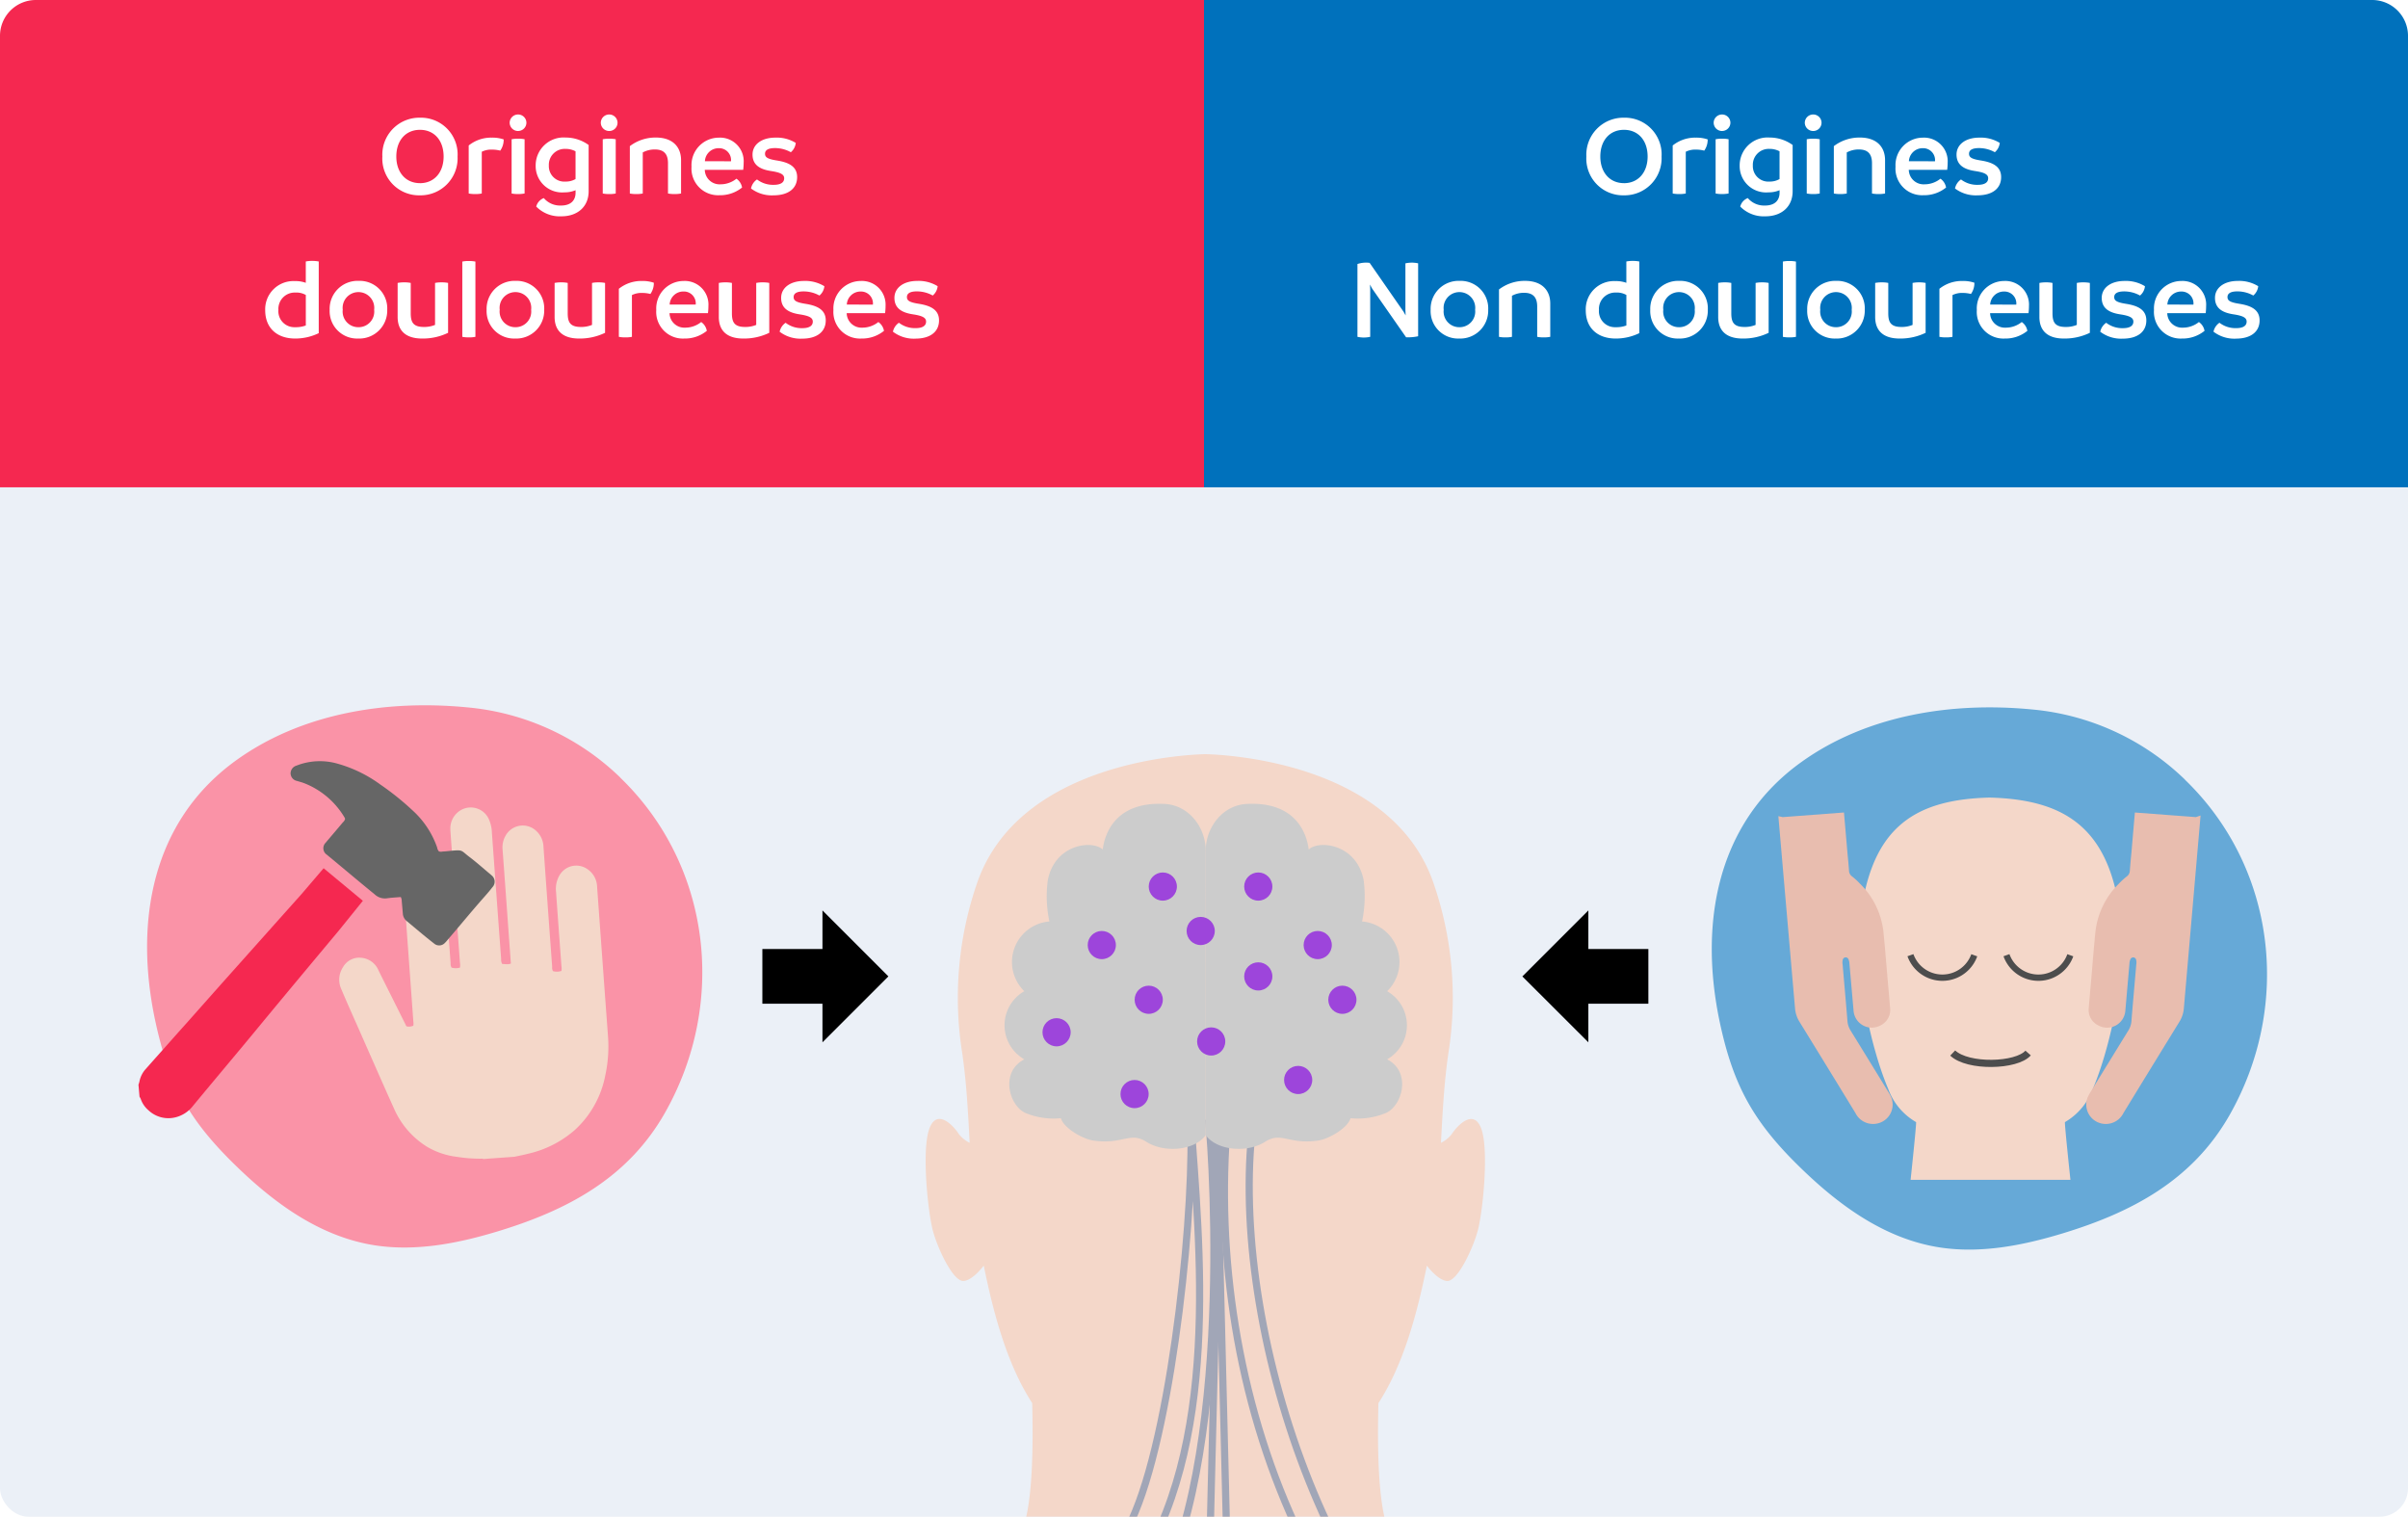 <svg xmlns="http://www.w3.org/2000/svg" xmlns:xlink="http://www.w3.org/1999/xlink" width="336" height="211.64" viewBox="0 0 336 211.64">
  <defs>
    <clipPath id="clip-path">
      <rect id="Rectangle_4131" data-name="Rectangle 4131" width="119.355" height="119.355" rx="5" fill="none"/>
    </clipPath>
    <filter id="Tracé_39085" x="74.488" y="332.602" width="232.243" height="75.777" filterUnits="userSpaceOnUse">
      <feOffset input="SourceAlpha"/>
      <feGaussianBlur stdDeviation="3.23" result="blur"/>
      <feFlood flood-opacity="0.102"/>
      <feComposite operator="in" in2="blur"/>
      <feComposite in="SourceGraphic"/>
    </filter>
  </defs>
  <g id="Groupe_5739" data-name="Groupe 5739" transform="translate(0 -719)">
    <g id="Calque_1-2" transform="translate(0 777.544)">
      <rect id="Rectangle_4130" data-name="Rectangle 4130" width="336" height="153.096" rx="3.96" fill="#ebf0f7"/>
      <path id="Tracé_37994" d="M304.187,50.14a35.214,35.214,0,0,0-21.374-9.809c-11.173-1.083-23.008.782-32.146,7.322C238.712,56.2,236.365,70.37,239.263,84,241.089,92.566,243.8,97.621,250,103.77c5.506,5.456,12.006,10.371,19.849,11.615,5.717.9,11.574-.231,17.121-1.906,9.769-2.949,18.234-7.432,23.42-16.549,8.716-15.346,6.459-34.543-6.208-46.779" transform="translate(0.711 0.12)" fill="#66a9d7"/>
      <path id="Tracé_37994-2" d="M86.507,49.85a35.214,35.214,0,0,0-21.374-9.809c-11.173-1.083-23.008.782-32.146,7.322-11.956,8.545-14.3,22.718-11.4,36.348,1.825,8.565,4.533,13.621,10.732,19.769,5.506,5.456,12.006,10.371,19.849,11.615,5.717.9,11.574-.231,17.121-1.906,9.769-2.949,18.234-7.432,23.42-16.549C101.421,81.294,99.164,62.1,86.5,49.86" transform="translate(0.061 0.119)" fill="#fa93a7"/>
      <g id="Groupe_5991" data-name="Groupe 5991" transform="translate(248.7 52.747)">
        <path id="Tracé_38128" d="M295.239,70.714c-1.184-13.661-7.542-17.843-18.4-18.124-10.872.281-16.96,4.463-18.144,18.124-.6,6.971,1.705,17.131,4,22.517a8.859,8.859,0,0,0,3.892,4.644c.09.05-.762,8.054-.762,8.054h22.3s-.853-8-.762-8.054a8.942,8.942,0,0,0,3.892-4.644c2.3-5.4,4.6-15.546,4-22.527" transform="translate(-247.928 -52.59)" fill="#f4d7c9"/>
        <path id="Tracé_39076" data-name="Tracé 39076" d="M271.66,88.13c2.116,2.016,8.9,1.845,10.521,0" transform="translate(-247.889 -52.484)" fill="none" stroke="#4d4d4d" stroke-miterlimit="10" stroke-width="1"/>
        <path id="Tracé_39077" data-name="Tracé 39077" d="M274.687,74.53a4.731,4.731,0,0,1-8.906-.01" transform="translate(-247.907 -52.525)" fill="none" stroke="#4d4d4d" stroke-miterlimit="10" stroke-width="0.88"/>
        <path id="Tracé_39078" data-name="Tracé 39078" d="M288.047,74.53a4.731,4.731,0,0,1-8.907-.01" transform="translate(-247.867 -52.525)" fill="none" stroke="#4d4d4d" stroke-miterlimit="10" stroke-width="0.88"/>
        <path id="Tracé_39079" data-name="Tracé 39079" d="M305.624,55.812S304.21,72.13,303.358,81.94a3.715,3.715,0,0,1-.542,1.655q-3.927,6.379-7.823,12.758a2.247,2.247,0,0,1-2.6,1.2A2.2,2.2,0,0,1,290.86,94.7a4.471,4.471,0,0,1,.411-.782q2.618-4.273,5.256-8.555a3.362,3.362,0,0,0,.512-1.535c.211-2.628.451-5.246.672-7.863a2.135,2.135,0,0,0-.03-.873.917.917,0,0,0-1.735-.15,2.172,2.172,0,0,0-.181.792c-.191,2.187-.381,4.363-.572,6.549a2.051,2.051,0,0,1-3.069,1.635,1.878,1.878,0,0,1-1.043-1.876c.12-1.515.261-3.019.391-4.533.171-2.016.331-4.032.532-6.038a10.637,10.637,0,0,1,3.139-6.519,9.034,9.034,0,0,1,1.073-.983,1.5,1.5,0,0,0,.6-1.133c.06-.843.14-1.675.221-2.517.241-2.808.441-5.115.441-5.115l8.134.612Z" transform="translate(-247.832 -52.582)" fill="#e8bdaf" stroke="#e8bdaf" stroke-miterlimit="10" stroke-width="1"/>
        <path id="Tracé_39080" data-name="Tracé 39080" d="M247.96,55.812s1.414,16.319,2.267,26.128a3.715,3.715,0,0,0,.542,1.655q3.927,6.379,7.823,12.758a2.247,2.247,0,0,0,2.6,1.2,2.2,2.2,0,0,0,1.535-2.859,4.469,4.469,0,0,0-.411-.782q-2.618-4.273-5.256-8.555a3.362,3.362,0,0,1-.512-1.535c-.211-2.628-.451-5.246-.672-7.863a2.135,2.135,0,0,1,.03-.873.917.917,0,0,1,1.735-.15,2.172,2.172,0,0,1,.181.792c.191,2.187.381,4.363.572,6.549a2.051,2.051,0,0,0,3.069,1.635A1.878,1.878,0,0,0,262.5,82.04c-.12-1.515-.261-3.019-.391-4.533-.171-2.016-.331-4.032-.532-6.038a10.637,10.637,0,0,0-3.139-6.519,9.037,9.037,0,0,0-1.073-.983,1.5,1.5,0,0,1-.6-1.133c-.06-.843-.14-1.675-.221-2.517-.241-2.808-.441-5.115-.441-5.115l-8.134.612Z" transform="translate(-247.96 -52.582)" fill="#e8bdaf" stroke="#e8bdaf" stroke-miterlimit="10" stroke-width="1"/>
      </g>
      <g id="Groupe_5992" data-name="Groupe 5992" transform="translate(19.317 47.673)">
        <path id="Tracé_39081" data-name="Tracé 39081" d="M71.673,102.7c.622-.13,1.244-.251,1.866-.411a14.887,14.887,0,0,0,6.509-3.3A13.822,13.822,0,0,0,84.31,91.4a19.136,19.136,0,0,0,.381-5.607q-.767-10.381-1.515-20.772a3.059,3.059,0,0,0-1.364-2.457,2.7,2.7,0,0,0-3.872.853,3.775,3.775,0,0,0-.491,2.347c.241,3.45.5,6.911.752,10.361a2.027,2.027,0,0,1,0,.652,2.065,2.065,0,0,1-1.184.03,1.109,1.109,0,0,1-.11-.612q-.617-8.38-1.214-16.76a3.122,3.122,0,0,0-1.013-2.2,2.734,2.734,0,0,0-4.223.582,3.278,3.278,0,0,0-.471,2.016c.381,5.1.742,10.19,1.113,15.275.01.2.03.411.05.632-.431.2-.832.04-1.2.08a1.1,1.1,0,0,1-.16-.682Q69.14,66.327,68.5,57.521a5.133,5.133,0,0,0-.4-1.856,2.77,2.77,0,0,0-3.851-1.374A2.952,2.952,0,0,0,62.7,57.019c0,.221.03.441.04.672q.647,8.982,1.3,17.953a2.148,2.148,0,0,1,0,.672,2.219,2.219,0,0,1-1.173,0,1.046,1.046,0,0,1-.13-.612q-.5-6.755-.983-13.51a3.39,3.39,0,0,0-1.073-2.387,2.727,2.727,0,0,0-4.373.873,3.66,3.66,0,0,0-.321,1.906q.782,10.607,1.545,21.2a1.908,1.908,0,0,1,0,.632,1.447,1.447,0,0,1-.772.12c-.231.02-.271-.191-.341-.341-.582-1.153-1.153-2.307-1.735-3.47-.672-1.344-1.344-2.678-2.006-4.022a2.871,2.871,0,0,0-2.437-1.765,2.6,2.6,0,0,0-2.528,1.324,3.164,3.164,0,0,0-.241,3.029c.8,1.9,1.645,3.771,2.477,5.657,1.635,3.7,3.26,7.422,4.925,11.113a11.85,11.85,0,0,0,4.634,5.286,10.7,10.7,0,0,0,4.142,1.374,20.107,20.107,0,0,0,3.38.251.54.54,0,0,1,.281.05c1.464-.11,2.929-.211,4.393-.321Z" transform="translate(-19.177 -47.512)" fill="#f4d7c9"/>
        <path id="Tracé_39082" data-name="Tracé 39082" d="M19.27,92.61a3.066,3.066,0,0,0,.13-.431,3.647,3.647,0,0,1,.843-1.705c1.545-1.745,3.1-3.48,4.644-5.226.582-.652,1.173-1.3,1.755-1.966,1.4-1.575,2.8-3.159,4.2-4.734q3.235-3.626,6.479-7.262c1.565-1.755,4.694-5.256,4.694-5.256L45.1,62.42l5.476,4.544-3.36,4.162S39.711,80.093,36,84.606c-3.029,3.681-6.108,7.312-9.137,10.983a4.409,4.409,0,0,1-2.457,1.595,4.053,4.053,0,0,1-3.751-.993,3.573,3.573,0,0,1-1.073-1.575,1.874,1.874,0,0,0-.171-.311l-.15-1.715Z" transform="translate(-19.26 -47.486)" fill="#f52850"/>
        <path id="Tracé_39083" data-name="Tracé 39083" d="M55.816,66.486c-.632.05-1.274.08-1.906.171a2.082,2.082,0,0,1-1.755-.552c-2.126-1.725-4.213-3.5-6.319-5.236l-.351-.291a1.079,1.079,0,0,1-.16-1.675c.14-.171.281-.341.421-.5.652-.772,1.314-1.545,1.966-2.327a1.112,1.112,0,0,0,.311-.441.392.392,0,0,0-.07-.251,11.324,11.324,0,0,0-5.6-4.774c-.331-.13-.672-.211-1.013-.321a1.1,1.1,0,0,1-.913-1.063,1.142,1.142,0,0,1,.832-1.083,8.907,8.907,0,0,1,5.707-.271,18.6,18.6,0,0,1,5.978,2.909,38.457,38.457,0,0,1,4.574,3.681,12.52,12.52,0,0,1,3.36,5.115,1,1,0,0,0,.251.542.911.911,0,0,0,.491.02c.341-.02.672-.05,1.013-.09,1.916-.181,1.494-.11,2.788.873.983.742,1.906,1.575,2.848,2.357.06.05.13.11.191.171a1.121,1.121,0,0,1,.13,1.665c-.341.441-.7.863-1.073,1.284-1.775,2-3.46,4.072-5.2,6.088a4.033,4.033,0,0,1-.341.381,1.088,1.088,0,0,1-1.555.08c-1.294-1-2.538-2.076-3.8-3.119a1.442,1.442,0,0,1-.532-1.053l-.15-1.715a1.19,1.19,0,0,0-.14-.582Z" transform="translate(-19.197 -47.531)" fill="#666"/>
      </g>
      <g id="Groupe_5993" data-name="Groupe 5993" transform="translate(108.322 33.74)" clip-path="url(#clip-path)">
        <path id="Tracé_39084" data-name="Tracé 39084" d="M338.54,443.712c-3.51-2.457-7.773-5.085-15.265-14.172-4.483-5.436-10.692-9.248-17.231-11.755a15.727,15.727,0,0,1-3.48-1.625c-2.146-1.535-2.507-4.7-3.089-7.111-.582-2.377-1.033-4.784-1.675-7.141-1.294-4.754-2.457-12.317-2.457-24.964,0-29.969-6.158-55.836-9.448-62.817s-5.336-12.317-9.167-40.651,3.561-23.68,0-57.892-29.839-40.24-41.6-42.978-35.857-12.658-40.511-16.218c-2.3-1.755-2.658-10.682-2.437-19.287,3.591-5.516,5.456-12.808,6.76-19.177.562.722,1.745,2.056,2.808,2.136,1.464.11,3.6-4.5,4.283-6.981s1.575-10.933.562-14.082-3.38-.672-4.172.562a4.352,4.352,0,0,1-1.514,1.224c.221-4.172.431-8.345,1.033-12.487A49.021,49.021,0,0,0,199.817,64.4C193.98,47.794,171.192,46.63,168.022,46.55c-3.159.08-25.947,1.244-31.795,17.853a49.021,49.021,0,0,0-2.116,23.891c.6,4.142.812,8.315,1.033,12.487a4.352,4.352,0,0,1-1.515-1.224c-.792-1.244-3.159-3.721-4.172-.562s-.11,11.6.562,14.082,2.818,7.1,4.283,6.981c1.063-.08,2.247-1.414,2.808-2.136,1.3,6.369,3.169,13.661,6.76,19.177.221,8.6-.14,17.532-2.437,19.287-4.654,3.561-28.746,13.48-40.511,16.218s-38.053,8.756-41.6,42.978,3.831,29.568,0,57.892C58,283.265,56.8,293.254,54.274,302.833A42.9,42.9,0,0,0,55.307,327.4c1.013,3.079,2.738,6.128,5.466,7.863,9.94,6.309,27.111,3.53,35.837,3.5,3.049-.01,2.156-1.645,4.122-3.972,1.866-2.207,1.625-5.456,1.224-8.325q-1.309-9.358-3.4-18.565c-.682-3.009-1.876-6.118-2.287-9.167-.4-2.9.371-6.158.682-9.087.782-7.292.863-15.145,2.467-22.3,2.648.522,4.935,9.709,5.8,12.136a122.288,122.288,0,0,1,4.423,15.376c2.387,11.163,3.009,22.808.732,34.051-8.285,40.932-5.7,29.016-8.285,40.932-2.859,13.139-5.747,26.027-7.041,39.467-2.9,30.019-5.155,60.42-.391,90.138,1.735,10.842,8.044,73.6,7.643,75.765-1.484,8.174-6.319,25.275-8.174,34.944s-.913,24.162-.171,50.55,4.092,46.839,5.205,61.333c.953,12.447-.873,44.252-1.4,53.018a17.219,17.219,0,0,1-.873,4.5,85.232,85.232,0,0,1-4.794,11.625c-3.621,6.951-11.966,20.03-14.744,22.818s-7.272,9.5-3.059,11.4c1.474.672,2.227.03,2.227.03-.552,2.187.411,4.5,1.735,5.145a5.189,5.189,0,0,0,2.437.381c.12,1.705,2.086,4.9,6.259,3.751,0,0,1.053,3.731,4.293,3.892a7.126,7.126,0,0,0,3.119-.381c.913-.361,1.916-1.414,3.019-4,0,0-.822,3.34,3.28,4.945s8.977-.281,11.474-5.567,2.227-6.259,4.313-10.852,1.113-16.549,2.638-21.424,5.978-6.539,6.4-10.571a55.3,55.3,0,0,0-.221-11.414c.1-.03.291-18.194.291-18.194l.522-8.1a303.456,303.456,0,0,1,4.714-37.341c3.952-20.712,9.448-55.014,11.113-75.826,2.227-27.873,4.834-51.293,6.319-55.756q.105-.3.271-.843a267.517,267.517,0,0,0,11.484-52.456c.632-5.627,1.224-11.845,1.685-18.525,2.026-29.317,1.1-45.265,6.349-46.037,5.246.762,4.323,16.72,6.349,46.037.461,6.68,1.053,12.9,1.685,18.525a267.516,267.516,0,0,0,11.484,52.456c.11.351.211.642.271.843,1.484,4.463,4.092,27.873,6.319,55.756,1.665,20.8,7.161,55.114,11.113,75.826a303.455,303.455,0,0,1,4.714,37.341l.522,8.1s.191,18.164.291,18.194a55.294,55.294,0,0,0-.221,11.414c.421,4.032,4.864,5.707,6.4,10.571s.552,16.83,2.638,21.424,1.805,5.567,4.313,10.852,7.372,7.161,11.474,5.567,3.28-4.945,3.28-4.945c1.093,2.588,2.106,3.631,3.019,4a7.126,7.126,0,0,0,3.119.381c3.23-.17,4.293-3.892,4.293-3.892,4.172,1.143,6.138-2.056,6.259-3.751a5.2,5.2,0,0,0,2.437-.381c1.324-.642,2.3-2.959,1.735-5.145,0,0,.752.632,2.227-.03,4.213-1.916-.281-8.626-3.059-11.4s-11.133-15.857-14.744-22.818a85.231,85.231,0,0,1-4.794-11.625,17.64,17.64,0,0,1-.873-4.5c-.542-8.756-2.367-40.571-1.4-53.018,1.113-14.493,4.463-34.944,5.205-61.333s1.685-40.892-.171-50.55-6.69-26.76-8.174-34.944c-.391-2.176,5.908-64.933,7.643-75.766,4.764-29.718,2.507-60.119-.391-90.138-1.294-13.44-4.182-26.328-7.041-39.467-2.588-11.915,0,0-8.285-40.932-4.714-23.3,3.149-46.92,10.812-62.957,5.055,17.853,12.076,34.533,12.878,41.193,1.234,10.261-1.645,18.475,6.57,42.3,6.379,18.5,16.218,48.875,20.3,61.523l-.15.02s2.116,5.877,3.149,10.371,2.427,18.234,3.39,24.954,3.26,13.6,4.915,21.083c1.023,4.614,2.447,11.153,3.882,13.631,1.254,2.166,2.528,2.528,3.992,2.347,2.327-.281,2.487-3.771,1.575-8.706-.722-3.892-2.929-11.675-3.039-14.523-.05-1.314.712.411,1.173,2.166,1.2,4.614,3.2,14.423,4.523,19.819,1.294,5.266,3.26,10.24,5.466,10.892a3.19,3.19,0,0,0,4.323-3.23c0-3-2.066-7.843-2.949-11.564-1.585-6.66-4.273-20.7-4.273-20.7s4.162,16.75,5.577,22.838c.14.592,2.006,6.66,3.51,10.3,1.494,3.6,4.162,6.008,6.409,4.122,4.273-3.6-.732-13.139-2.668-20.6s-4.564-19.789-4.564-19.789,4.764,14.6,7.091,22.778,5.667,12.277,8.024,9.1,1.194-8.917.14-12.026-2.658-9.217-4.313-14.3-5.827-20.16-3.851-20.762,7.282,9.578,15.306,11.394,9.177-4.413,5.657-6.87Z" transform="translate(-108.164 -33.601)" fill="#f4d7c9"/>
        <g transform="matrix(1, 0, 0, 1, -108.32, -92.28)" filter="url(#Tracé_39085)">
          <path id="Tracé_39085-2" data-name="Tracé 39085" d="M222.161,305.176c3.982-3.48,7.552-7.452,12.317-9.739,10.622-5.085,14.192-8.6,17.422-11.424s9.007-.211,5.306,7.141-14.844,10.06-14.734,12.126,15.747,1.635,21.083,1.244,11.645-.481,14.924-.762,9.117-.03,11.635,3.019-2.267,5.316-10.762,5.607-23.811,1.414-23.811,1.414,12.587.4,20.3.311,18.174-2.668,20.641,2.347c1.294,2.638-1.675,4.644-5.536,5.236-3.9.592-10.24.953-10.842.943-6.249-.09-23.51-.06-23.51-.06s14.272.752,21.123.822c3.821.03,9.027-.812,11.936-.09a3.191,3.191,0,0,1,2.1,4.975c-1.173,1.986-6.459,2.7-11.885,2.688-5.557,0-15.556-.421-20.331-.361-1.805.02-3.671.351-2.387.622,2.788.572,10.872.291,14.824.532,5,.3,8.355,1.294,8.074,3.621-.181,1.464-.842,2.618-3.24,3.31-2.758.8-9.438.612-14.172.5-7.663-.181-14.894.4-21.644-.281s-20.421-2.618-25.035-2.688-66.317,2.558-73.449,2.658c-14.122.2-34.844.1-48.946-.431-4.885-.181-3.6-.712-6.941-4.684-5.376-6.409-1.464-18.876,1.123-25.817.993-2.668,3.831-8.355,7.171-8.345,1.434,0,47.5,3.47,51.563,4.152,8.174,1.354,68.9,7.362,75.685,1.434Z" transform="translate(0.25 59.39)" fill="#fff"/>
        </g>
        <path id="Tracé_39086" data-name="Tracé 39086" d="M151.87,271.234c4.233-2.116,6.018-6.971,6.229-11.434s-.752-8.957-.291-13.41c.572-5.476,3.28-10.652,3.46-16.158.231-7.151-3.841-13.9-4.132-21.053-.171-4.253.9-8.876-1.494-12.5-2.648-4-8.927-4.965-13.46-2.889-3.21,1.474-5.617,4.1-7.783,6.75a99.8,99.8,0,0,0-22.647,67.942c.12,2.2.522,4.734,2.548,5.867a7.214,7.214,0,0,0,4.112.542c6.279-.562,12.307-2.949,18.615-2.939,5.025.01,10.421,1.494,14.844-.722Z" transform="translate(-107.989 -33.165)" fill="#cea2ed"/>
        <path id="Tracé_39087" data-name="Tracé 39087" d="M160.414,235.539a13.5,13.5,0,0,0,.6-2.889,37.7,37.7,0,0,0-5.526,9.037c-1.033,2.7-1.645,5.526-2.808,8.174a23.1,23.1,0,0,1-8.977,10.23,49.562,49.562,0,0,1-8.475,3.892q-4.935,1.911-9.879,3.821a38.485,38.485,0,0,1-8.485,2.548,19.251,19.251,0,0,0-4.684.993,4.64,4.64,0,0,0,2.106,2.889,7.214,7.214,0,0,0,4.112.542c6.279-.562,12.307-2.949,18.615-2.939,5.025.01,10.421,1.494,14.844-.722,4.233-2.116,6.018-6.971,6.229-11.434s-.752-8.957-.291-13.41c.381-3.651,1.705-7.161,2.608-10.732Z" transform="translate(-107.988 -33.046)" fill="#cea2ed"/>
        <path id="Tracé_39088" data-name="Tracé 39088" d="M194.846,226.715a13.813,13.813,0,0,0-2.176-5.145,9.611,9.611,0,0,0-1.314-1.394,9.694,9.694,0,0,1-2.788-5.236,9.463,9.463,0,0,0-.291-1.043,4.055,4.055,0,0,0-.7-1.354,2.981,2.981,0,0,0-2.337-.983,9.878,9.878,0,0,1-3.26-1.073,3.253,3.253,0,0,0-1.173-1.655,3.937,3.937,0,0,0-1.565-.542,10.969,10.969,0,0,0-7.512,1.224,29.482,29.482,0,0,0-3.992,2.628c-1.374,1.173-1.685,2.477-2.507,4.032-.662,1.234-1.514,2.337-2.257,3.52-1.324,2.1.712,6.66,1.224,9.127a5.079,5.079,0,0,0,2.056,3.4c.481.291,1.023.461,1.494.772,1.665,1.143,1.625,3.651,2.718,5.366a6.364,6.364,0,0,0,4.082,2.538c1.595.361,3.23.381,4.834.652,2.3.391,4.483,1.3,6.78,1.705s4.854.191,6.58-1.384a7.479,7.479,0,0,0,1.615-2.307c1.856-3.922,1.555-8.586.512-12.838Z" transform="translate(-107.837 -33.119)" fill="#bf86e8"/>
        <path id="Tracé_39089" data-name="Tracé 39089" d="M181.488,209.544a2.636,2.636,0,0,0-.7-.712,3.937,3.937,0,0,0-1.565-.542,10.969,10.969,0,0,0-7.512,1.224,8.587,8.587,0,0,0-2.889,2.9c2.969,1.264,6.479,3.761,9.669,1.073a11.249,11.249,0,0,1,2.578-1.515,8.846,8.846,0,0,1,.431-2.427Z" transform="translate(-107.818 -33.119)" fill="#bf86e8"/>
        <path id="Tracé_39090" data-name="Tracé 39090" d="M181.334,212.277a4.147,4.147,0,0,1-2.879,4.373c-1.685.391-4.794-.873-5.2-2.608s1.916-3.7,3.6-4.092,4.062.582,4.473,2.327Z" transform="translate(-107.805 -33.114)" fill="#bf86e8"/>
        <path id="Tracé_39091" data-name="Tracé 39091" d="M181.566,206.887s-6.7-8.064-10.8-5.286-6.4,6.249-2.949,15.466l2.417,1.274a33.759,33.759,0,0,1,3.681-3.179s-4.373-5.6,1.083-6.74c.622-.13,2.638-.281,3.611.441l2.959-1.966Z" transform="translate(-107.826 -33.14)" fill="#bf86e8"/>
        <path id="Tracé_39092" data-name="Tracé 39092" d="M183.768,271.234c-4.233-2.116-6.018-6.971-6.229-11.434s.752-8.957.291-13.41c-.572-5.476-3.28-10.652-3.46-16.158-.231-7.151,3.841-13.9,4.132-21.053.171-4.253-.9-8.876,1.494-12.5,2.648-4,8.927-4.965,13.46-2.889,3.21,1.474,5.617,4.1,7.783,6.75a99.8,99.8,0,0,1,22.647,67.942c-.12,2.2-.522,4.734-2.548,5.867a7.214,7.214,0,0,1-4.112.542c-6.279-.562-12.307-2.949-18.615-2.939-5.025.01-10.421,1.494-14.844-.722Z" transform="translate(-107.802 -33.165)" fill="#cea2ed"/>
        <path id="Tracé_39093" data-name="Tracé 39093" d="M175.222,235.539a13.5,13.5,0,0,1-.6-2.889,37.7,37.7,0,0,1,5.526,9.037c1.033,2.7,1.645,5.526,2.808,8.174a23.1,23.1,0,0,0,8.977,10.23,49.212,49.212,0,0,0,8.475,3.892q4.935,1.911,9.879,3.821a38.485,38.485,0,0,0,8.485,2.548,19.251,19.251,0,0,1,4.684.993,4.64,4.64,0,0,1-2.106,2.889,7.214,7.214,0,0,1-4.112.542c-6.279-.562-12.307-2.949-18.615-2.939-5.025.01-10.421,1.494-14.844-.722-4.233-2.116-6.018-6.971-6.229-11.434s.752-8.957.291-13.41c-.381-3.651-1.705-7.161-2.608-10.732Z" transform="translate(-107.801 -33.046)" fill="#cea2ed"/>
        <path id="Tracé_39094" data-name="Tracé 39094" d="M81.372,305.411c-2.447-17.582-4.9-35.375-3.009-53.028s4.343-39.016,17.994-50.37c17.081-14.212,43.991-15.055,61.393-40.671,12.447-18.314,9.458-45.917,8.134-64.642.712,12.136-2.317,42.456-7.683,55.425s-12.547,22.266-25.325,28.084c-17.462,7.954-33.47,10.421-45.987,21.7-8.686,7.823-13.7,19.107-15.386,30.681s-.552,23.349.582,34.984" transform="translate(-108.111 -33.452)" fill="none" stroke="#a1a6b7" stroke-miterlimit="10" stroke-width="1"/>
        <path id="Tracé_39095" data-name="Tracé 39095" d="M86.68,285.921c.251-4.483.512-8.967.822-13.45.311-4.4-1.173-31.113.491-40,2.267-12.046,7.181-21.634,16.128-30.009,7.743-7.242,39.187-13.129,55.054-35.445,12.788-17.973,9.839-63.609,9.217-69.647" transform="translate(-108.064 -33.45)" fill="none" stroke="#a1a6b7" stroke-miterlimit="10" stroke-width="1"/>
        <path id="Tracé_39096" data-name="Tracé 39096" d="M174.452,96.83c-3.952,27.552,10.06,71.834,33.991,86.046,10.311,6.118,22.036,9.548,32.336,15.677,22.206,13.209,36.027,39.377,34.422,65.164" transform="translate(-107.804 -33.451)" fill="none" stroke="#a1a6b7" stroke-miterlimit="10" stroke-width="1"/>
        <path id="Tracé_39097" data-name="Tracé 39097" d="M171.122,94.22c-4.393,36.9,9.7,80.67,45.245,98.8,43.108,22,48.344,51.042,52.175,64.973s5,28.425,6.158,42.827" transform="translate(-107.814 -33.459)" fill="none" stroke="#a1a6b7" stroke-miterlimit="10" stroke-width="1"/>
        <path id="Tracé_39098" data-name="Tracé 39098" d="M169.24,99.01c1.7,64.251,3.39,143.5,5.1,207.738.572,21.574-.873,41.213-.9,62.8" transform="translate(-107.817 -33.445)" fill="none" stroke="#a1a6b7" stroke-miterlimit="10" stroke-width="1"/>
        <path id="Tracé_39099" data-name="Tracé 39099" d="M169.806,97.78c-1.7,64.251-3.39,143.5-5.1,207.738-.572,21.574.873,41.213.9,62.8" transform="translate(-107.831 -33.449)" fill="none" stroke="#a1a6b7" stroke-miterlimit="10" stroke-width="1"/>
        <path id="Tracé_39100" data-name="Tracé 39100" d="M167.824,60.15c.07-3.29-2.287-6.479-5.687-6.67-6.69-.371-8.375,3.872-8.686,6.359-1.384-1.344-6.66-.822-7.663,4.273a16.928,16.928,0,0,0,.221,5.767,5.676,5.676,0,0,0-3.5,9.729,5.476,5.476,0,0,0,0,9.508c-3.37,1.735-2.176,6.339.09,7.452a10.265,10.265,0,0,0,5.015.762c.411,1.4,3.039,2.889,4.483,3.109,4.132.622,5.145-1.284,7.422.171,2.467,1.585,6.66,1.284,8.3-.9" transform="translate(-107.905 -33.581)" fill="#ccc"/>
        <path id="Tracé_39101" data-name="Tracé 39101" d="M167.74,60.15c-.07-3.29,2.287-6.479,5.687-6.67,6.69-.371,8.375,3.872,8.686,6.359,1.384-1.344,6.66-.822,7.663,4.273a16.928,16.928,0,0,1-.221,5.767,5.676,5.676,0,0,1,3.5,9.729,5.476,5.476,0,0,1,0,9.508c3.37,1.735,2.176,6.339-.09,7.452a10.265,10.265,0,0,1-5.015.762c-.411,1.4-3.039,2.889-4.483,3.109-4.132.622-5.145-1.284-7.422.171-2.467,1.585-6.66,1.284-8.3-.9" transform="translate(-107.822 -33.581)" fill="#ccc"/>
        <path id="Tracé_39102" data-name="Tracé 39102" d="M171.13,175.2a103.957,103.957,0,0,0,25.1,50.661" transform="translate(-107.812 -33.217)" fill="none" stroke="#a1a6b7" stroke-miterlimit="10" stroke-width="1"/>
        <path id="Tracé_39103" data-name="Tracé 39103" d="M171.86,206.28a102.153,102.153,0,0,0,27.462,42.908" transform="translate(-107.809 -33.125)" fill="none" stroke="#a1a6b7" stroke-miterlimit="10" stroke-width="1"/>
        <path id="Tracé_39104" data-name="Tracé 39104" d="M172.79,245.05a76.094,76.094,0,0,0,25.747,26.559" transform="translate(-107.807 -33.009)" fill="none" stroke="#a1a6b7" stroke-miterlimit="10" stroke-width="1"/>
        <path id="Tracé_39105" data-name="Tracé 39105" d="M167.993,173.96c-1.484,20.391-13.4,41.373-31.173,51.323" transform="translate(-107.914 -33.221)" fill="none" stroke="#a1a6b7" stroke-miterlimit="10" stroke-width="1"/>
        <path id="Tracé_39106" data-name="Tracé 39106" d="M167.312,203.9a77.737,77.737,0,0,1-40.972,51.694" transform="translate(-107.945 -33.132)" fill="none" stroke="#a1a6b7" stroke-miterlimit="10" stroke-width="1"/>
        <path id="Tracé_39107" data-name="Tracé 39107" d="M166.52,235.26a45.05,45.05,0,0,1-26.87,32.968" transform="translate(-107.906 -33.038)" fill="none" stroke="#a1a6b7" stroke-miterlimit="10" stroke-width="1"/>
        <path id="Tracé_39108" data-name="Tracé 39108" d="M165.66,272.72c-1.565,18.325-16,46.528-43.52,51.473" transform="translate(-107.958 -32.926)" fill="none" stroke="#a1a6b7" stroke-miterlimit="10" stroke-width="1"/>
        <path id="Tracé_39109" data-name="Tracé 39109" d="M173.43,271.38c1.665,18.515,17.713,45.295,40.531,49.527" transform="translate(-107.805 -32.93)" fill="none" stroke="#a1a6b7" stroke-miterlimit="10" stroke-width="1"/>
      </g>
      <circle id="Ellipse_1849" data-name="Ellipse 1849" cx="1.966" cy="1.966" r="1.966" transform="translate(173.607 63.198)" fill="#9d45db"/>
      <circle id="Ellipse_1850" data-name="Ellipse 1850" cx="1.966" cy="1.966" r="1.966" transform="translate(160.287 63.198)" fill="#9d45db"/>
      <circle id="Ellipse_1851" data-name="Ellipse 1851" cx="1.966" cy="1.966" r="1.966" transform="translate(151.772 71.362)" fill="#9d45db"/>
      <circle id="Ellipse_1852" data-name="Ellipse 1852" cx="1.966" cy="1.966" r="1.966" transform="translate(145.463 83.529)" fill="#9d45db"/>
      <circle id="Ellipse_1853" data-name="Ellipse 1853" cx="1.966" cy="1.966" r="1.966" transform="translate(156.345 92.154)" fill="#9d45db"/>
      <circle id="Ellipse_1854" data-name="Ellipse 1854" cx="1.966" cy="1.966" r="1.966" transform="translate(165.573 69.397)" fill="#9d45db"/>
      <circle id="Ellipse_1855" data-name="Ellipse 1855" cx="1.966" cy="1.966" r="1.966" transform="translate(181.901 71.362)" fill="#9d45db"/>
      <circle id="Ellipse_1856" data-name="Ellipse 1856" cx="1.966" cy="1.966" r="1.966" transform="translate(185.342 78.995)" fill="#9d45db"/>
      <circle id="Ellipse_1857" data-name="Ellipse 1857" cx="1.966" cy="1.966" r="1.966" transform="translate(179.173 90.188)" fill="#9d45db"/>
      <circle id="Ellipse_1858" data-name="Ellipse 1858" cx="1.966" cy="1.966" r="1.966" transform="translate(173.607 75.735)" fill="#9d45db"/>
      <circle id="Ellipse_1859" data-name="Ellipse 1859" cx="1.966" cy="1.966" r="1.966" transform="translate(167.037 84.812)" fill="#9d45db"/>
      <circle id="Ellipse_1860" data-name="Ellipse 1860" cx="1.966" cy="1.966" r="1.966" transform="translate(158.321 78.995)" fill="#9d45db"/>
      <path id="Tracé_39110" data-name="Tracé 39110" d="M114.42,86.695V68.29l9.2,9.207Z" transform="translate(0.342 0.204)"/>
      <rect id="Rectangle_4132" data-name="Rectangle 4132" width="9.478" height="7.633" transform="translate(106.377 73.88)"/>
      <path id="Tracé_39111" data-name="Tracé 39111" d="M221,86.695V68.29L211.79,77.5Z" transform="translate(0.632 0.204)"/>
      <rect id="Rectangle_4133" data-name="Rectangle 4133" width="9.478" height="7.633" transform="translate(230.005 81.513) rotate(180)"/>
    </g>
    <path id="Rectangle_2970" data-name="Rectangle 2970" d="M5,0H168a0,0,0,0,1,0,0V68a0,0,0,0,1,0,0H0a0,0,0,0,1,0,0V5A5,5,0,0,1,5,0Z" transform="translate(0 719)" fill="#f52850"/>
    <path id="Rectangle_3870" data-name="Rectangle 3870" d="M0,0H163a5,5,0,0,1,5,5V68a0,0,0,0,1,0,0H0a0,0,0,0,1,0,0V0A0,0,0,0,1,0,0Z" transform="translate(168 719)" fill="#0071bc"/>
    <path id="Tracé_39112" data-name="Tracé 39112" d="M-25.4.256a5.172,5.172,0,0,0,5.248-5.408A5.123,5.123,0,0,0-25.4-10.576a5.167,5.167,0,0,0-5.248,5.424A5.127,5.127,0,0,0-25.4.256Zm0-1.7c-2,0-3.3-1.52-3.3-3.712,0-2.24,1.3-3.728,3.3-3.728s3.3,1.488,3.3,3.728C-22.1-2.96-23.4-1.44-25.4-1.44Zm10-6.352A5,5,0,0,0-18.6-6.7V0a4.394,4.394,0,0,0,.912.08A4.3,4.3,0,0,0-16.776,0V-5.824a2.942,2.942,0,0,1,1.424-.3,4.546,4.546,0,0,1,1.152.144,2.6,2.6,0,0,0,.48-1.568A4.838,4.838,0,0,0-15.4-7.792Zm3.7-.928a1.157,1.157,0,0,0,1.152-1.152A1.157,1.157,0,0,0-11.7-11.024a1.165,1.165,0,0,0-1.184,1.152A1.165,1.165,0,0,0-11.7-8.72Zm0,8.8a4.151,4.151,0,0,0,.9-.08V-7.568a4.243,4.243,0,0,0-.9-.08,4.394,4.394,0,0,0-.912.08V0A4.491,4.491,0,0,0-11.7.08Zm6.592-7.888A3.9,3.9,0,0,0-9.256-3.872a3.681,3.681,0,0,0,4,3.712,3.857,3.857,0,0,0,1.568-.3v.352C-3.688.912-4.3,1.68-5.72,1.68A2.981,2.981,0,0,1-8.12.64,1.716,1.716,0,0,0-9.176,1.824a4.6,4.6,0,0,0,3.52,1.36c2.208,0,3.792-1.312,3.792-3.5V-6.768A5.462,5.462,0,0,0-5.112-7.808ZM-5.1-1.664A2.154,2.154,0,0,1-7.416-3.9,2.217,2.217,0,0,1-5.1-6.224a2.907,2.907,0,0,1,1.408.336v3.872A2.683,2.683,0,0,1-5.1-1.664ZM1.016-8.72A1.157,1.157,0,0,0,2.168-9.872a1.157,1.157,0,0,0-1.152-1.152A1.165,1.165,0,0,0-.168-9.872,1.165,1.165,0,0,0,1.016-8.72Zm0,8.8a4.151,4.151,0,0,0,.9-.08V-7.568a4.243,4.243,0,0,0-.9-.08,4.394,4.394,0,0,0-.912.08V0A4.491,4.491,0,0,0,1.016.08Zm6.5-7.888a5.9,5.9,0,0,0-3.632,1.2V0a4.338,4.338,0,0,0,.9.08A4.3,4.3,0,0,0,5.688,0V-5.728a3.485,3.485,0,0,1,1.68-.416c1.168,0,1.84.528,1.84,1.92V0a4.491,4.491,0,0,0,.912.08A4.491,4.491,0,0,0,11.032,0V-4.656C11.032-6.4,9.96-7.808,7.512-7.808Zm12.256,3.44A3.3,3.3,0,0,0,16.3-7.792a3.828,3.828,0,0,0-3.808,4.048A3.717,3.717,0,0,0,16.392.24,4.852,4.852,0,0,0,19.544-.832a1.873,1.873,0,0,0-.784-1.232,3.552,3.552,0,0,1-2.24.784A2.064,2.064,0,0,1,14.344-3.3H19.7A8.193,8.193,0,0,0,19.768-4.368ZM14.36-4.5A1.91,1.91,0,0,1,16.3-6.32a1.656,1.656,0,0,1,1.7,1.824ZM23.928.256c2.08,0,3.3-.96,3.3-2.544,0-1.5-1.2-2.064-2.848-2.32-1.3-.208-1.632-.448-1.632-.944,0-.48.416-.784,1.376-.784a4.537,4.537,0,0,1,2.224.576,1.946,1.946,0,0,0,.688-1.3,5.06,5.06,0,0,0-2.848-.736c-1.92,0-3.184.96-3.184,2.368,0,1.6,1.28,2.1,2.624,2.3,1.36.208,1.792.5,1.792,1.008s-.384.912-1.456.912a3.667,3.667,0,0,1-2.336-.752A2.005,2.005,0,0,0,20.792-.7,4.805,4.805,0,0,0,23.928.256Zm-64.36,9.152a4.151,4.151,0,0,0-.9.08v2.976a4.181,4.181,0,0,0-1.536-.24,3.935,3.935,0,0,0-4.128,4.048c0,2.56,1.7,3.968,4.192,3.968a7.518,7.518,0,0,0,3.28-.752v-10A4.491,4.491,0,0,0-40.432,9.408Zm-2.4,9.248a2.227,2.227,0,0,1-2.32-2.416A2.277,2.277,0,0,1-42.8,13.824a2.672,2.672,0,0,1,1.472.336v4.256A3.958,3.958,0,0,1-42.832,18.656Zm8.816,1.584a3.9,3.9,0,0,0,4.048-4.016,3.844,3.844,0,0,0-3.984-4.032A3.9,3.9,0,0,0-38,16.224,3.831,3.831,0,0,0-34.016,20.24Zm.032-1.584a2.178,2.178,0,0,1-2.192-2.432,2.2,2.2,0,0,1,2.192-2.464,2.2,2.2,0,0,1,2.192,2.464A2.178,2.178,0,0,1-33.984,18.656Zm11.6-6.256a4.491,4.491,0,0,0-.912.08v5.856a3.948,3.948,0,0,1-1.552.288c-1.52,0-1.84-.688-1.84-1.92V12.48a4.243,4.243,0,0,0-.9-.08,4.646,4.646,0,0,0-.928.08v4.752c0,1.84,1.056,3.008,3.424,3.008a8.106,8.106,0,0,0,3.616-.8V12.48A4.394,4.394,0,0,0-22.384,12.4Zm3.808,7.68a4.3,4.3,0,0,0,.912-.08V9.5a4.547,4.547,0,0,0-.928-.08,4.151,4.151,0,0,0-.9.08V20A4.59,4.59,0,0,0-18.576,20.08Zm6.464.16a3.9,3.9,0,0,0,4.048-4.016,3.844,3.844,0,0,0-3.984-4.032A3.9,3.9,0,0,0-16.1,16.224,3.831,3.831,0,0,0-12.112,20.24Zm.032-1.584a2.178,2.178,0,0,1-2.192-2.432A2.2,2.2,0,0,1-12.08,13.76a2.2,2.2,0,0,1,2.192,2.464A2.178,2.178,0,0,1-12.08,18.656ZM-.48,12.4a4.491,4.491,0,0,0-.912.08v5.856a3.948,3.948,0,0,1-1.552.288c-1.52,0-1.84-.688-1.84-1.92V12.48a4.243,4.243,0,0,0-.9-.08,4.646,4.646,0,0,0-.928.08v4.752c0,1.84,1.056,3.008,3.424,3.008a8.106,8.106,0,0,0,3.616-.8V12.48A4.394,4.394,0,0,0-.48,12.4Zm6.032-.192a5,5,0,0,0-3.2,1.088V20a4.394,4.394,0,0,0,.912.08A4.3,4.3,0,0,0,4.176,20V14.176a2.942,2.942,0,0,1,1.424-.3,4.546,4.546,0,0,1,1.152.144,2.6,2.6,0,0,0,.48-1.568A4.838,4.838,0,0,0,5.552,12.208Zm9.3,3.424a3.3,3.3,0,0,0-3.472-3.424,3.828,3.828,0,0,0-3.808,4.048,3.717,3.717,0,0,0,3.9,3.984,4.852,4.852,0,0,0,3.152-1.072,1.873,1.873,0,0,0-.784-1.232,3.552,3.552,0,0,1-2.24.784A2.064,2.064,0,0,1,9.424,16.7h5.36A8.194,8.194,0,0,0,14.848,15.632ZM9.44,15.5a1.91,1.91,0,0,1,1.936-1.824,1.656,1.656,0,0,1,1.7,1.824Zm12.992-3.1a4.491,4.491,0,0,0-.912.08v5.856a3.948,3.948,0,0,1-1.552.288c-1.52,0-1.84-.688-1.84-1.92V12.48a4.243,4.243,0,0,0-.9-.08,4.646,4.646,0,0,0-.928.08v4.752c0,1.84,1.056,3.008,3.424,3.008a8.106,8.106,0,0,0,3.616-.8V12.48A4.394,4.394,0,0,0,22.432,12.4Zm5.488,7.856c2.08,0,3.3-.96,3.3-2.544,0-1.5-1.2-2.064-2.848-2.32-1.3-.208-1.632-.448-1.632-.944,0-.48.416-.784,1.376-.784a4.537,4.537,0,0,1,2.224.576,1.946,1.946,0,0,0,.688-1.3,5.06,5.06,0,0,0-2.848-.736c-1.92,0-3.184.96-3.184,2.368,0,1.6,1.28,2.1,2.624,2.3,1.36.208,1.792.5,1.792,1.008s-.384.912-1.456.912a3.667,3.667,0,0,1-2.336-.752,2.005,2.005,0,0,0-.832,1.248A4.805,4.805,0,0,0,27.92,20.256Zm11.648-4.624A3.3,3.3,0,0,0,36.1,12.208a3.828,3.828,0,0,0-3.808,4.048,3.717,3.717,0,0,0,3.9,3.984,4.852,4.852,0,0,0,3.152-1.072,1.873,1.873,0,0,0-.784-1.232,3.552,3.552,0,0,1-2.24.784A2.064,2.064,0,0,1,34.144,16.7H39.5A8.193,8.193,0,0,0,39.568,15.632ZM34.16,15.5A1.91,1.91,0,0,1,36.1,13.68a1.656,1.656,0,0,1,1.7,1.824Zm9.568,4.752c2.08,0,3.3-.96,3.3-2.544,0-1.5-1.2-2.064-2.848-2.32-1.3-.208-1.632-.448-1.632-.944,0-.48.416-.784,1.376-.784a4.537,4.537,0,0,1,2.224.576,1.946,1.946,0,0,0,.688-1.3,5.06,5.06,0,0,0-2.848-.736c-1.92,0-3.184.96-3.184,2.368,0,1.6,1.28,2.1,2.624,2.3,1.36.208,1.792.5,1.792,1.008s-.384.912-1.456.912a3.667,3.667,0,0,1-2.336-.752,2.005,2.005,0,0,0-.832,1.248A4.805,4.805,0,0,0,43.728,20.256Z" transform="translate(84 746)" fill="#fff"/>
    <path id="Tracé_39113" data-name="Tracé 39113" d="M-25.4.256a5.172,5.172,0,0,0,5.248-5.408A5.123,5.123,0,0,0-25.4-10.576a5.167,5.167,0,0,0-5.248,5.424A5.127,5.127,0,0,0-25.4.256Zm0-1.7c-2,0-3.3-1.52-3.3-3.712,0-2.24,1.3-3.728,3.3-3.728s3.3,1.488,3.3,3.728C-22.1-2.96-23.4-1.44-25.4-1.44Zm10-6.352A5,5,0,0,0-18.6-6.7V0a4.394,4.394,0,0,0,.912.08A4.3,4.3,0,0,0-16.776,0V-5.824a2.942,2.942,0,0,1,1.424-.3,4.546,4.546,0,0,1,1.152.144,2.6,2.6,0,0,0,.48-1.568A4.838,4.838,0,0,0-15.4-7.792Zm3.7-.928a1.157,1.157,0,0,0,1.152-1.152A1.157,1.157,0,0,0-11.7-11.024a1.165,1.165,0,0,0-1.184,1.152A1.165,1.165,0,0,0-11.7-8.72Zm0,8.8a4.151,4.151,0,0,0,.9-.08V-7.568a4.243,4.243,0,0,0-.9-.08,4.394,4.394,0,0,0-.912.08V0A4.491,4.491,0,0,0-11.7.08Zm6.592-7.888A3.9,3.9,0,0,0-9.256-3.872a3.681,3.681,0,0,0,4,3.712,3.857,3.857,0,0,0,1.568-.3v.352C-3.688.912-4.3,1.68-5.72,1.68A2.981,2.981,0,0,1-8.12.64,1.716,1.716,0,0,0-9.176,1.824a4.6,4.6,0,0,0,3.52,1.36c2.208,0,3.792-1.312,3.792-3.5V-6.768A5.462,5.462,0,0,0-5.112-7.808ZM-5.1-1.664A2.154,2.154,0,0,1-7.416-3.9,2.217,2.217,0,0,1-5.1-6.224a2.907,2.907,0,0,1,1.408.336v3.872A2.683,2.683,0,0,1-5.1-1.664ZM1.016-8.72A1.157,1.157,0,0,0,2.168-9.872a1.157,1.157,0,0,0-1.152-1.152A1.165,1.165,0,0,0-.168-9.872,1.165,1.165,0,0,0,1.016-8.72Zm0,8.8a4.151,4.151,0,0,0,.9-.08V-7.568a4.243,4.243,0,0,0-.9-.08,4.394,4.394,0,0,0-.912.08V0A4.491,4.491,0,0,0,1.016.08Zm6.5-7.888a5.9,5.9,0,0,0-3.632,1.2V0a4.338,4.338,0,0,0,.9.08A4.3,4.3,0,0,0,5.688,0V-5.728a3.485,3.485,0,0,1,1.68-.416c1.168,0,1.84.528,1.84,1.92V0a4.491,4.491,0,0,0,.912.08A4.491,4.491,0,0,0,11.032,0V-4.656C11.032-6.4,9.96-7.808,7.512-7.808Zm12.256,3.44A3.3,3.3,0,0,0,16.3-7.792a3.828,3.828,0,0,0-3.808,4.048A3.717,3.717,0,0,0,16.392.24,4.852,4.852,0,0,0,19.544-.832a1.873,1.873,0,0,0-.784-1.232,3.552,3.552,0,0,1-2.24.784A2.064,2.064,0,0,1,14.344-3.3H19.7A8.193,8.193,0,0,0,19.768-4.368ZM14.36-4.5A1.91,1.91,0,0,1,16.3-6.32a1.656,1.656,0,0,1,1.7,1.824ZM23.928.256c2.08,0,3.3-.96,3.3-2.544,0-1.5-1.2-2.064-2.848-2.32-1.3-.208-1.632-.448-1.632-.944,0-.48.416-.784,1.376-.784a4.537,4.537,0,0,1,2.224.576,1.946,1.946,0,0,0,.688-1.3,5.06,5.06,0,0,0-2.848-.736c-1.92,0-3.184.96-3.184,2.368,0,1.6,1.28,2.1,2.624,2.3,1.36.208,1.792.5,1.792,1.008s-.384.912-1.456.912a3.667,3.667,0,0,1-2.336-.752A2.005,2.005,0,0,0,20.792-.7,4.805,4.805,0,0,0,23.928.256ZM-55.016,9.648a4.231,4.231,0,0,0-.88.1v6.544l.032.72-.288-.512L-60.888,9.68a3.767,3.767,0,0,0-1.7.16V20a4.473,4.473,0,0,0,.88.1,4.381,4.381,0,0,0,.9-.1V13.344l-.032-.64.288.544,4.752,6.816a6.632,6.632,0,0,0,1.68-.144V9.744A4.265,4.265,0,0,0-55.016,9.648Zm6.624,10.592a3.9,3.9,0,0,0,4.048-4.016,3.844,3.844,0,0,0-3.984-4.032,3.9,3.9,0,0,0-4.048,4.032A3.831,3.831,0,0,0-48.392,20.24Zm.032-1.584a2.178,2.178,0,0,1-2.192-2.432A2.2,2.2,0,0,1-48.36,13.76a2.2,2.2,0,0,1,2.192,2.464A2.178,2.178,0,0,1-48.36,18.656Zm9.152-6.464a5.9,5.9,0,0,0-3.632,1.2V20a4.338,4.338,0,0,0,.9.08,4.3,4.3,0,0,0,.912-.08V14.272a3.485,3.485,0,0,1,1.68-.416c1.168,0,1.84.528,1.84,1.92V20a4.491,4.491,0,0,0,.912.08,4.491,4.491,0,0,0,.912-.08V15.344C-35.688,13.6-36.76,12.192-39.208,12.192Zm15.04-2.784a4.151,4.151,0,0,0-.9.08v2.976a4.181,4.181,0,0,0-1.536-.24,3.935,3.935,0,0,0-4.128,4.048c0,2.56,1.7,3.968,4.192,3.968a7.518,7.518,0,0,0,3.28-.752v-10A4.491,4.491,0,0,0-24.168,9.408Zm-2.4,9.248a2.227,2.227,0,0,1-2.32-2.416,2.277,2.277,0,0,1,2.352-2.416,2.672,2.672,0,0,1,1.472.336v4.256A3.958,3.958,0,0,1-26.568,18.656Zm8.816,1.584A3.9,3.9,0,0,0-13.7,16.224a3.844,3.844,0,0,0-3.984-4.032,3.9,3.9,0,0,0-4.048,4.032A3.831,3.831,0,0,0-17.752,20.24Zm.032-1.584a2.178,2.178,0,0,1-2.192-2.432A2.2,2.2,0,0,1-17.72,13.76a2.2,2.2,0,0,1,2.192,2.464A2.178,2.178,0,0,1-17.72,18.656ZM-6.12,12.4a4.491,4.491,0,0,0-.912.08v5.856a3.948,3.948,0,0,1-1.552.288c-1.52,0-1.84-.688-1.84-1.92V12.48a4.243,4.243,0,0,0-.9-.08,4.646,4.646,0,0,0-.928.08v4.752c0,1.84,1.056,3.008,3.424,3.008a8.106,8.106,0,0,0,3.616-.8V12.48A4.394,4.394,0,0,0-6.12,12.4Zm3.808,7.68A4.3,4.3,0,0,0-1.4,20V9.5a4.547,4.547,0,0,0-.928-.08,4.151,4.151,0,0,0-.9.08V20A4.59,4.59,0,0,0-2.312,20.08Zm6.464.16A3.9,3.9,0,0,0,8.2,16.224a3.844,3.844,0,0,0-3.984-4.032A3.9,3.9,0,0,0,.168,16.224,3.831,3.831,0,0,0,4.152,20.24Zm.032-1.584a2.178,2.178,0,0,1-2.192-2.432,2.207,2.207,0,1,1,4.384,0A2.178,2.178,0,0,1,4.184,18.656Zm11.6-6.256a4.491,4.491,0,0,0-.912.08v5.856a3.948,3.948,0,0,1-1.552.288c-1.52,0-1.84-.688-1.84-1.92V12.48a4.243,4.243,0,0,0-.9-.08,4.646,4.646,0,0,0-.928.08v4.752c0,1.84,1.056,3.008,3.424,3.008a8.106,8.106,0,0,0,3.616-.8V12.48A4.394,4.394,0,0,0,15.784,12.4Zm6.032-.192a5,5,0,0,0-3.2,1.088V20a4.394,4.394,0,0,0,.912.08A4.3,4.3,0,0,0,20.44,20V14.176a2.942,2.942,0,0,1,1.424-.3,4.546,4.546,0,0,1,1.152.144,2.6,2.6,0,0,0,.48-1.568A4.838,4.838,0,0,0,21.816,12.208Zm9.3,3.424a3.3,3.3,0,0,0-3.472-3.424,3.828,3.828,0,0,0-3.808,4.048,3.717,3.717,0,0,0,3.9,3.984,4.852,4.852,0,0,0,3.152-1.072,1.873,1.873,0,0,0-.784-1.232,3.552,3.552,0,0,1-2.24.784A2.064,2.064,0,0,1,25.688,16.7h5.36A8.194,8.194,0,0,0,31.112,15.632ZM25.7,15.5A1.91,1.91,0,0,1,27.64,13.68a1.656,1.656,0,0,1,1.7,1.824ZM38.7,12.4a4.491,4.491,0,0,0-.912.08v5.856a3.948,3.948,0,0,1-1.552.288c-1.52,0-1.84-.688-1.84-1.92V12.48a4.243,4.243,0,0,0-.9-.08,4.646,4.646,0,0,0-.928.08v4.752c0,1.84,1.056,3.008,3.424,3.008a8.106,8.106,0,0,0,3.616-.8V12.48A4.394,4.394,0,0,0,38.7,12.4Zm5.488,7.856c2.08,0,3.3-.96,3.3-2.544,0-1.5-1.2-2.064-2.848-2.32-1.3-.208-1.632-.448-1.632-.944,0-.48.416-.784,1.376-.784a4.537,4.537,0,0,1,2.224.576,1.946,1.946,0,0,0,.688-1.3,5.06,5.06,0,0,0-2.848-.736c-1.92,0-3.184.96-3.184,2.368,0,1.6,1.28,2.1,2.624,2.3,1.36.208,1.792.5,1.792,1.008s-.384.912-1.456.912a3.667,3.667,0,0,1-2.336-.752,2.005,2.005,0,0,0-.832,1.248A4.805,4.805,0,0,0,44.184,20.256Zm11.648-4.624a3.3,3.3,0,0,0-3.472-3.424,3.828,3.828,0,0,0-3.808,4.048,3.717,3.717,0,0,0,3.9,3.984,4.852,4.852,0,0,0,3.152-1.072,1.873,1.873,0,0,0-.784-1.232,3.552,3.552,0,0,1-2.24.784A2.064,2.064,0,0,1,50.408,16.7h5.36A8.193,8.193,0,0,0,55.832,15.632ZM50.424,15.5A1.91,1.91,0,0,1,52.36,13.68a1.656,1.656,0,0,1,1.7,1.824Zm9.568,4.752c2.08,0,3.3-.96,3.3-2.544,0-1.5-1.2-2.064-2.848-2.32-1.3-.208-1.632-.448-1.632-.944,0-.48.416-.784,1.376-.784a4.537,4.537,0,0,1,2.224.576,1.946,1.946,0,0,0,.688-1.3,5.06,5.06,0,0,0-2.848-.736c-1.92,0-3.184.96-3.184,2.368,0,1.6,1.28,2.1,2.624,2.3,1.36.208,1.792.5,1.792,1.008s-.384.912-1.456.912a3.667,3.667,0,0,1-2.336-.752,2.005,2.005,0,0,0-.832,1.248A4.805,4.805,0,0,0,59.992,20.256Z" transform="translate(252 746)" fill="#fff"/>
  </g>
</svg>
